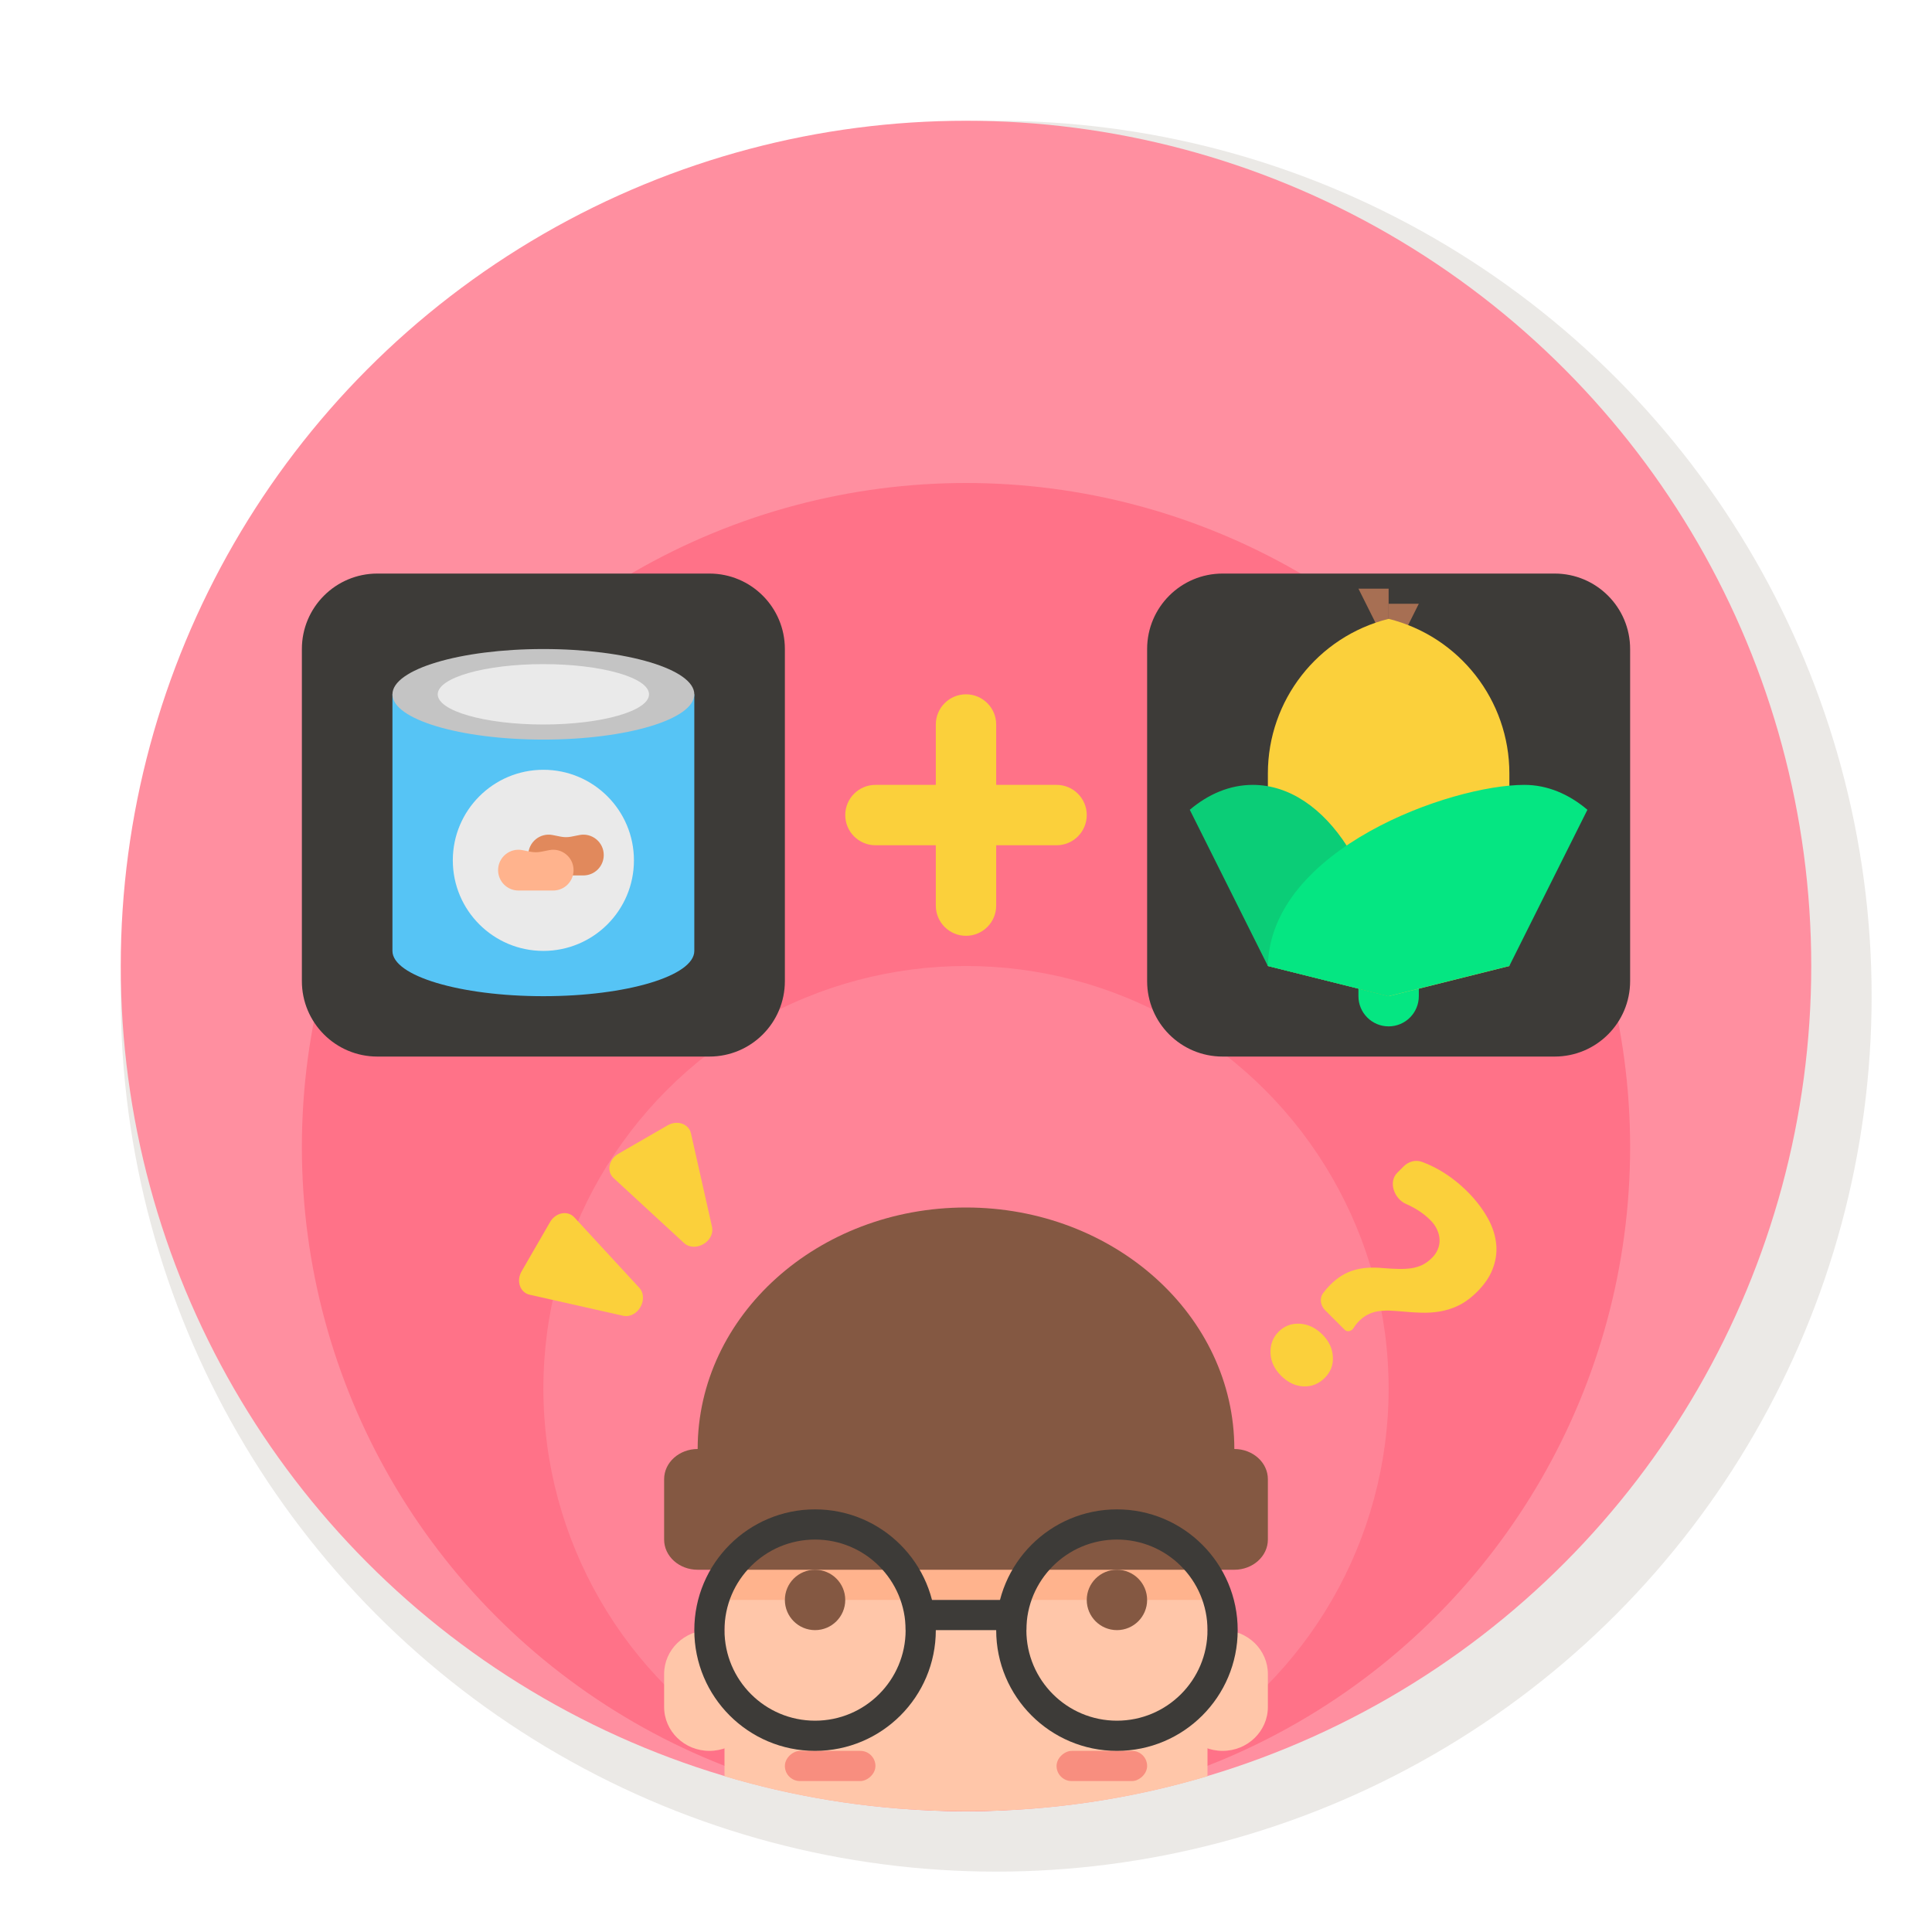 <svg width="64" height="64" viewBox="0 0 64 64" fill="none" xmlns="http://www.w3.org/2000/svg">
<circle cx="33" cy="33" r="29" fill="#9B9285" fill-opacity="0.2"/>
<circle cx="32" cy="32" r="28" fill="#FF8FA0"/>
<circle cx="32" cy="38" r="22" fill="#FF7288"/>
<circle cx="32" cy="46" r="14" fill="#FF8497"/>
<path d="M38 21.5C38 20.119 39.119 19 40.5 19H51.5C52.881 19 54 20.119 54 21.5V32.5C54 33.881 52.881 35 51.5 35H40.5C39.119 35 38 33.881 38 32.5V21.5Z" fill="#3D3B38"/>
<path d="M45 19.5H46V21.5L45 19.5Z" fill="#A76F53"/>
<path d="M47 20H46V22L47 20Z" fill="#A76F53"/>
<path d="M45 32.5C45 31.948 45.448 31.5 46 31.5C46.552 31.5 47 31.948 47 32.5V33C47 33.552 46.552 34 46 34C45.448 34 45 33.552 45 33V32.5Z" fill="#05E682"/>
<path d="M42 25.623C42 23.2 43.649 21.088 46 20.5C48.351 21.088 50 23.2 50 25.623V32L46 33L42 32V25.623Z" fill="#FBD03B"/>
<path d="M39.413 26.825C40.037 26.298 40.747 26 41.5 26C43.933 26 45.915 29.111 45.997 32.999L42 32L39.413 26.825Z" fill="#0BCD77"/>
<path d="M52.585 26.825C51.961 26.298 51.251 26 50.497 26C48.064 26 42.082 28.112 42 32L46 33L49.997 32L52.585 26.825Z" fill="#05E682"/>
<path d="M10 21.5C10 20.119 11.119 19 12.5 19H23.5C24.881 19 26 20.119 26 21.5V32.5C26 33.881 24.881 35 23.5 35H12.5C11.119 35 10 33.881 10 32.5V21.5Z" fill="#3D3B38"/>
<path d="M23 23H13V31.5C13 32.328 15.239 33 18 33C20.761 33 23 32.328 23 31.5V23Z" fill="#56C4F5"/>
<ellipse cx="18" cy="23" rx="5" ry="1.5" fill="#C4C4C4"/>
<ellipse cx="18" cy="23" rx="3.5" ry="1" fill="#EAEAEA"/>
<circle cx="18" cy="28.5" r="3" fill="#EAEAEA"/>
<path d="M17.5 28.324C17.5 27.898 17.89 27.578 18.308 27.662L18.574 27.715C18.69 27.738 18.81 27.738 18.926 27.715L19.192 27.662C19.61 27.578 20 27.898 20 28.324V28.324C20 28.698 19.698 29 19.324 29H18.75H18.176C17.802 29 17.5 28.698 17.5 28.324V28.324Z" fill="#E1895C"/>
<path d="M16.5 28.824C16.5 28.398 16.89 28.078 17.308 28.162L17.574 28.215C17.69 28.238 17.81 28.238 17.926 28.215L18.192 28.162C18.61 28.078 19 28.398 19 28.824V28.824C19 29.198 18.698 29.5 18.324 29.5H17.75H17.176C16.802 29.5 16.5 29.198 16.5 28.824V28.824Z" fill="#FFB38D"/>
<path fill-rule="evenodd" clip-rule="evenodd" d="M33 24C33 23.448 32.552 23 32 23C31.448 23 31 23.448 31 24V26H29C28.448 26 28 26.448 28 27C28 27.552 28.448 28 29 28H31V30C31 30.552 31.448 31 32 31C32.552 31 33 30.552 33 30V28H35C35.552 28 36 27.552 36 27C36 26.448 35.552 26 35 26H33V24Z" fill="#FBD03B"/>
<path d="M18.221 40.483C18.405 40.165 18.803 40.087 19.024 40.325L21.172 42.654C21.512 43.023 21.124 43.695 20.634 43.585L17.544 42.889C17.227 42.818 17.095 42.433 17.279 42.115L18.221 40.483Z" fill="#FBD03B"/>
<path d="M22.115 37.279C22.433 37.095 22.817 37.227 22.889 37.544L23.585 40.634C23.695 41.124 23.023 41.512 22.654 41.172L20.325 39.024C20.087 38.803 20.165 38.405 20.483 38.221L22.115 37.279Z" fill="#FBD03B"/>
<path fill-rule="evenodd" clip-rule="evenodd" d="M24 58.84L24 54C24 49.582 27.582 46 32 46C36.418 46 40 49.582 40 54V58.84C37.465 59.595 34.78 60 32 60C29.22 60 26.535 59.595 24 58.84Z" fill="#FFC6A9"/>
<path d="M39 55.455C39 54.651 39.672 54 40.5 54C41.328 54 42 54.651 42 55.455V56.545C42 57.349 41.328 58 40.5 58C39.672 58 39 57.349 39 56.545V55.455Z" fill="#FFC6A9"/>
<path d="M22 55.455C22 54.651 22.672 54 23.5 54C24.328 54 25 54.651 25 55.455V56.545C25 57.349 24.328 58 23.5 58C22.672 58 22 57.349 22 56.545V55.455Z" fill="#FFC6A9"/>
<path fill-rule="evenodd" clip-rule="evenodd" d="M39.938 53H24.062C24.554 49.054 27.92 46 32 46C36.08 46 39.446 49.054 39.938 53Z" fill="#FFB38D"/>
<path d="M32 40C27.091 40 23.111 43.582 23.111 48V50H40.889V48C40.889 43.582 36.909 40 32 40Z" fill="#845842"/>
<path d="M22 49C22 48.448 22.497 48 23.111 48H40.889C41.502 48 42 48.448 42 49V51C42 51.552 41.502 52 40.889 52H23.111C22.497 52 22 51.552 22 51V49Z" fill="#845842"/>
<rect x="29" y="58" width="1" height="3" rx="0.5" transform="rotate(90 29 58)" fill="#F25656" fill-opacity="0.5"/>
<rect x="30" y="53" width="4" height="1" fill="#3D3B38"/>
<rect x="38" y="58" width="1" height="3" rx="0.5" transform="rotate(90 38 58)" fill="#F25656" fill-opacity="0.5"/>
<circle cx="27" cy="53" r="1" fill="#845842"/>
<circle cx="37" cy="53" r="1" fill="#845842"/>
<path fill-rule="evenodd" clip-rule="evenodd" d="M27 58C29.209 58 31 56.209 31 54C31 51.791 29.209 50 27 50C24.791 50 23 51.791 23 54C23 56.209 24.791 58 27 58ZM27 57C28.657 57 30 55.657 30 54C30 52.343 28.657 51 27 51C25.343 51 24 52.343 24 54C24 55.657 25.343 57 27 57Z" fill="#3D3B38"/>
<path fill-rule="evenodd" clip-rule="evenodd" d="M37 58C39.209 58 41 56.209 41 54C41 51.791 39.209 50 37 50C34.791 50 33 51.791 33 54C33 56.209 34.791 58 37 58ZM37 57C38.657 57 40 55.657 40 54C40 52.343 38.657 51 37 51C35.343 51 34 52.343 34 54C34 55.657 35.343 57 37 57Z" fill="#3D3B38"/>
<path d="M43.897 43.404C43.747 43.253 43.701 43.023 43.822 42.847V42.847C43.899 42.743 43.978 42.65 44.058 42.57C44.185 42.443 44.313 42.339 44.443 42.259C44.573 42.179 44.708 42.118 44.849 42.077C44.993 42.033 45.143 42.007 45.301 41.998C45.461 41.987 45.632 41.99 45.814 42.007C46.008 42.023 46.18 42.033 46.332 42.035C46.49 42.038 46.633 42.03 46.763 42.011C46.896 41.989 47.016 41.951 47.124 41.899C47.234 41.843 47.339 41.766 47.438 41.667C47.524 41.581 47.588 41.487 47.629 41.385C47.673 41.28 47.693 41.172 47.687 41.062C47.684 40.954 47.657 40.844 47.604 40.73C47.554 40.62 47.48 40.515 47.38 40.416C47.165 40.2 46.896 40.022 46.573 39.881V39.881C46.182 39.706 45.983 39.153 46.286 38.85L46.5 38.636C46.658 38.478 46.889 38.41 47.099 38.487C47.317 38.566 47.53 38.668 47.737 38.791C48.052 38.979 48.343 39.207 48.611 39.475C48.868 39.732 49.078 40 49.241 40.279C49.407 40.555 49.51 40.835 49.552 41.12C49.596 41.407 49.568 41.692 49.469 41.973C49.375 42.255 49.195 42.529 48.93 42.794C48.762 42.962 48.589 43.096 48.412 43.196C48.238 43.292 48.053 43.364 47.857 43.411C47.661 43.458 47.451 43.483 47.227 43.486C47.006 43.486 46.765 43.473 46.502 43.448C46.325 43.432 46.165 43.421 46.022 43.415C45.881 43.412 45.751 43.421 45.632 43.44C45.519 43.459 45.411 43.495 45.309 43.548C45.209 43.597 45.111 43.671 45.015 43.767C44.949 43.834 44.889 43.91 44.837 43.995V43.995C44.78 44.096 44.629 44.136 44.547 44.054L43.897 43.404ZM42.438 45.574C42.217 45.353 42.099 45.103 42.086 44.824C42.077 44.539 42.167 44.303 42.355 44.115C42.548 43.922 42.783 43.834 43.059 43.85C43.335 43.867 43.584 43.986 43.805 44.206C44.023 44.425 44.139 44.671 44.153 44.944C44.17 45.215 44.08 45.448 43.884 45.644C43.685 45.843 43.45 45.937 43.179 45.926C42.906 45.912 42.659 45.795 42.438 45.574Z" fill="#FBD03B"/>
</svg>
